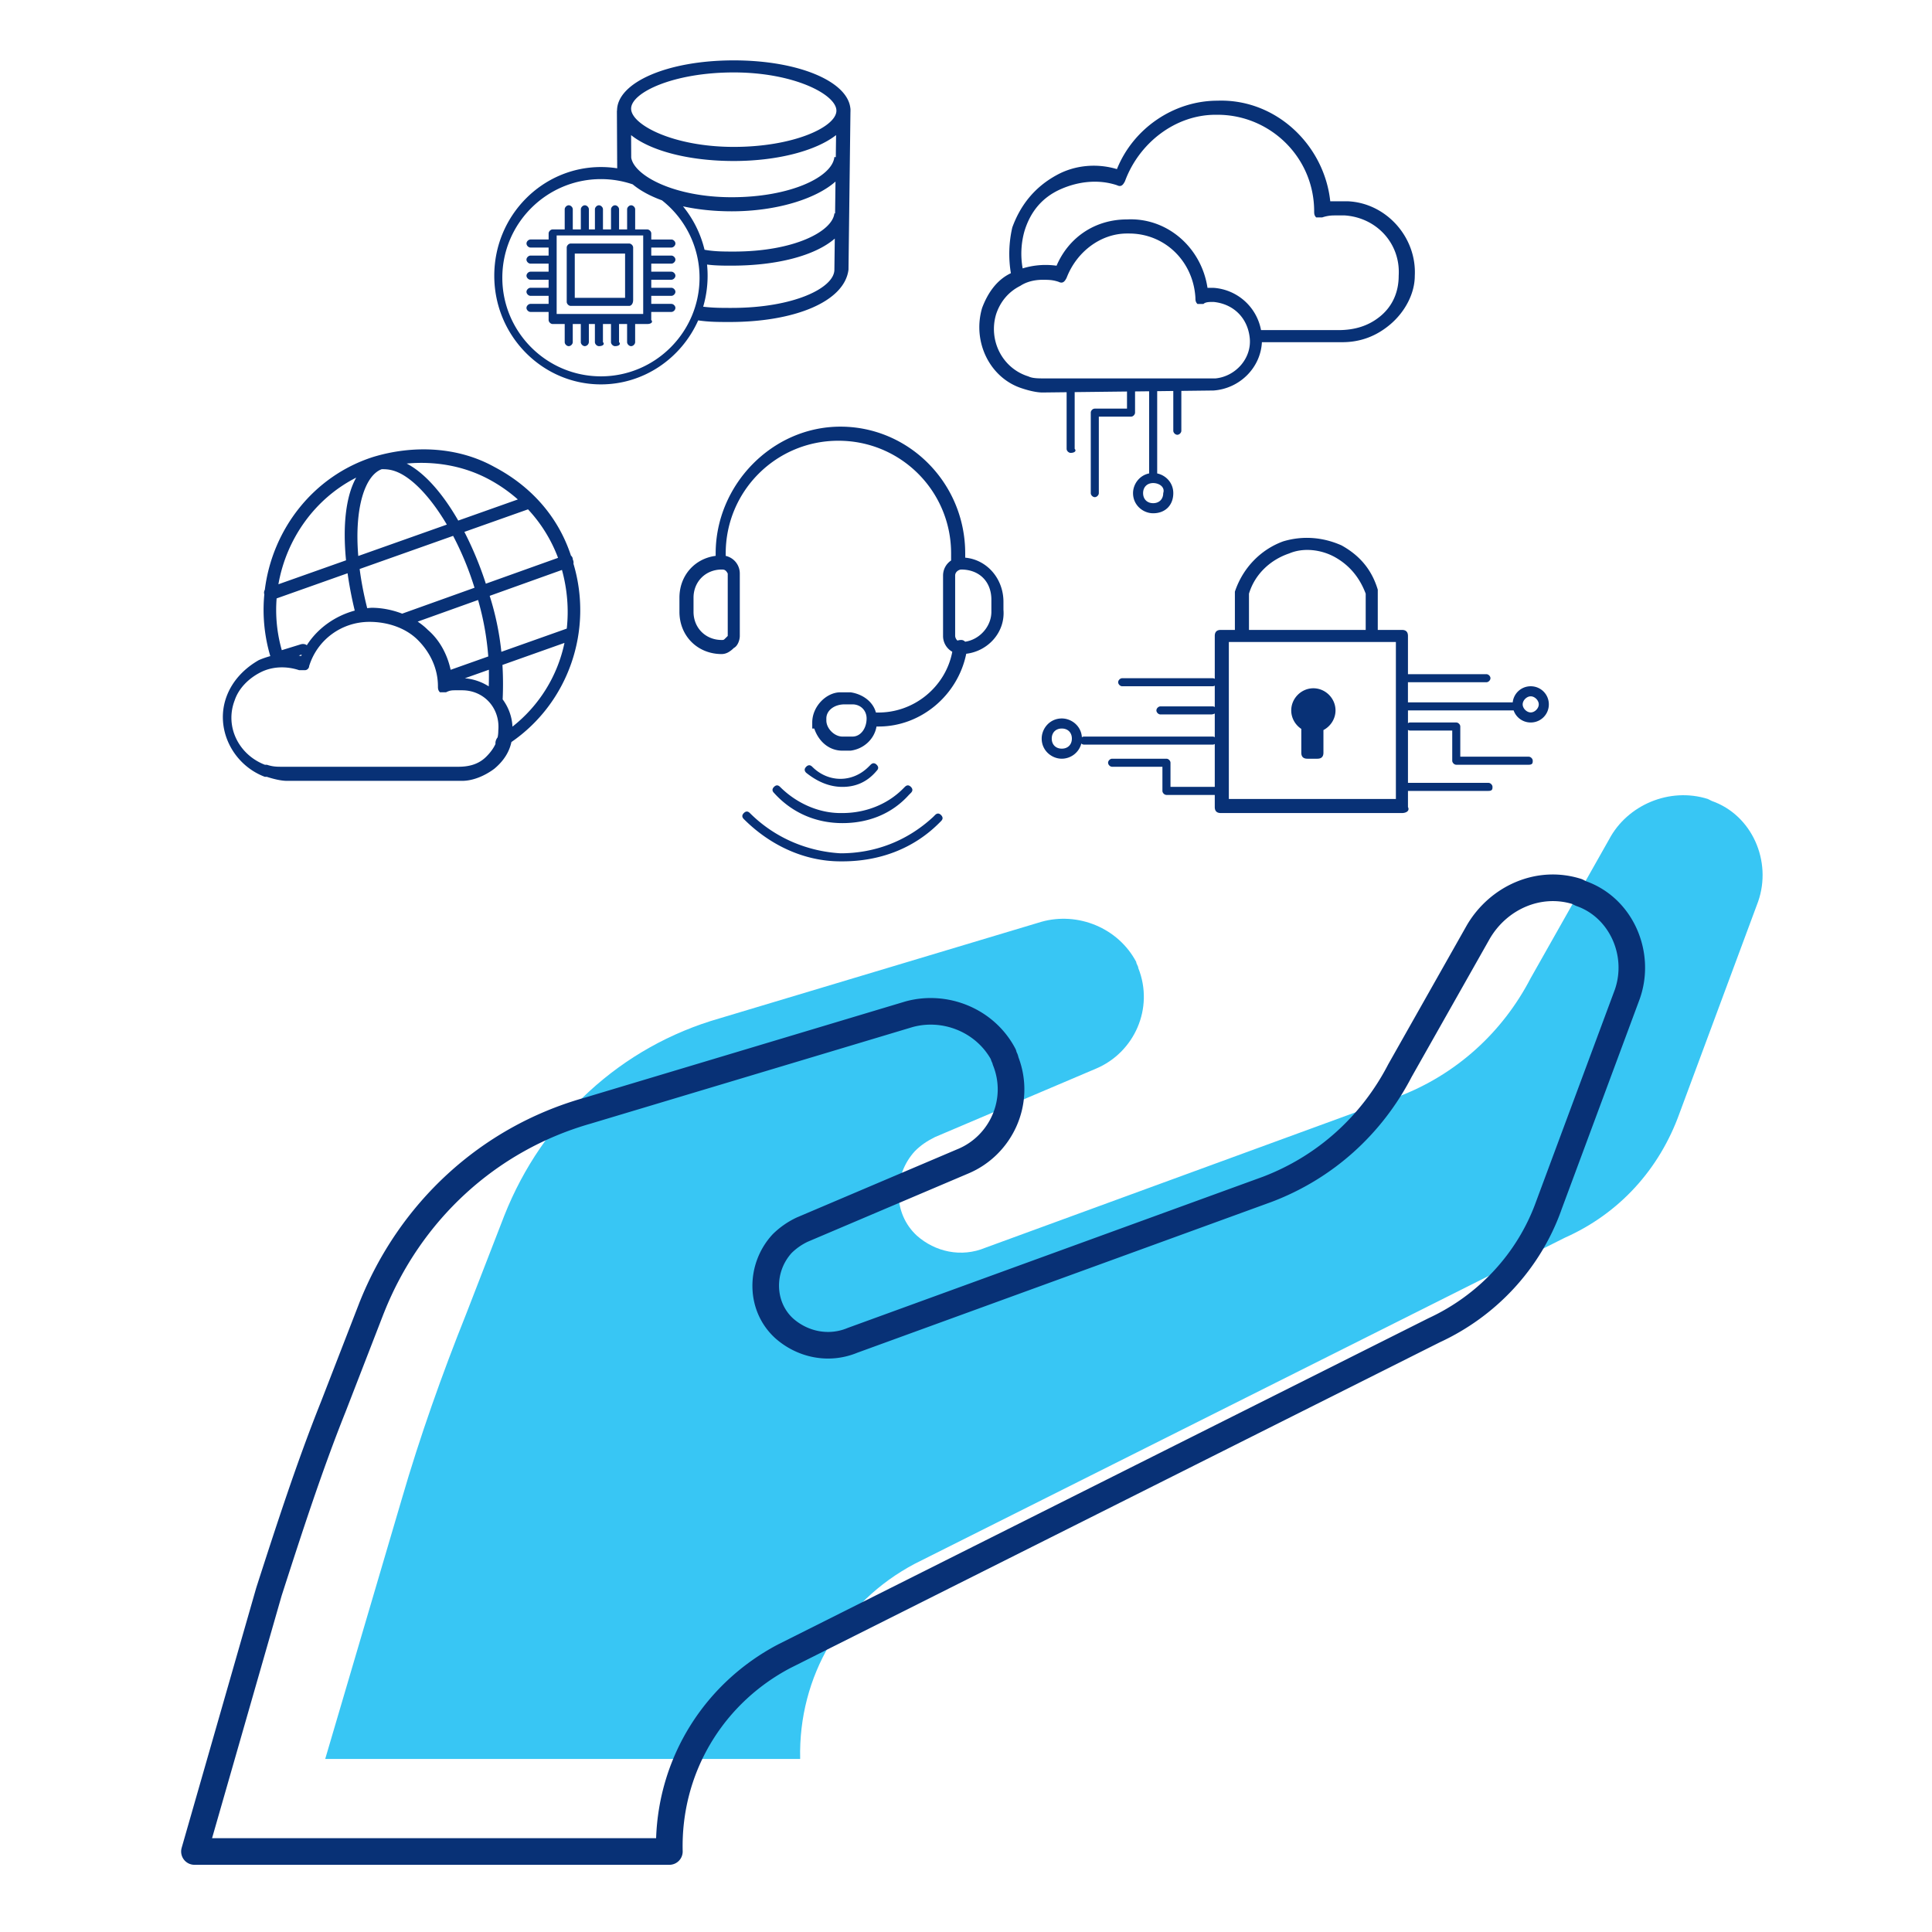 <svg id="icon-business-single-provider" viewBox="0 0 96 96" xmlns="http://www.w3.org/2000/svg">
  <path d="m83.46 55.3 3.9-10.5c.7-2-.3-4.3-2.3-5l-.2-.1c-1.9-.6-4 .3-4.9 2l-3.9 6.9c-1.4 2.7-3.7 4.8-6.6 5.9L48.96 62c-1.2.5-2.5.2-3.4-.6-1.2-1.1-1.2-3-.1-4.2.3-.3.6-.5 1-.7l8-3.4c1.9-.8 2.9-3 2.1-5 0-.1-.1-.2-.1-.3-.9-1.7-2.9-2.5-4.7-2l-16 4.8c-4.9 1.4-8.8 5-10.7 9.8l-1.9 4.9c-1.2 3-2.3 6.1-3.2 9.2l-3.8 12.9h23.6c-.1-4.1 2.1-7.8 5.7-9.7l32.3-16.2c2.7-1.2 4.7-3.4 5.7-6.2Z" class="-path--shadow" fill="#38C6F4"/>
  <path fill-rule="evenodd" d="M31.36 6.715C32.324 7.486 34.205 8 36.46 8c2.189 0 4.096-.514 5.084-1.287L41.53 7.81l-.07-.01c-.1 1-2.2 2-5.1 2-2.866 0-4.853-1.075-4.995-1.968l-.006-1.117Zm-.7-1.215c0-1.4 2.5-2.5 5.8-2.5 3.222 0 5.68 1.048 5.796 2.4h.004v.1c0 .025 0 .05-.002.074l-.097 7.826c-.2 1.6-2.7 2.6-5.9 2.6-.556 0-1.026 0-1.569-.08-.836 1.881-2.698 3.18-4.832 3.18-2.9 0-5.3-2.4-5.3-5.4 0-3 2.4-5.4 5.3-5.4.274 0 .544.021.808.063l-.002-.43-.005-.033h.004l-.012-2.398.008-.002Zm5.7 9.8c-.22 0-.427 0-.631-.005a9.729 9.729 0 0 1-.21-.007l-.14-.008a7.127 7.127 0 0 1-.438-.04 5.481 5.481 0 0 0 .216-1.744l-.001-.03-.004-.07-.004-.067a5.88 5.88 0 0 0-.015-.184l.034.005c.1.012.2.022.3.029.159.011.317.016.475.019.14.002.28.002.419.002 2.283 0 4.159-.51 5.119-1.345l-.02 1.545c0 .9-2 1.9-5.1 1.9Zm.1-2.8c-.483 0-.968 0-1.452-.09a5.414 5.414 0 0 0-1.07-2.157c.73.16 1.548.247 2.422.247 2.22 0 4.182-.615 5.155-1.478l-.02 1.583-.034-.005c-.1.9-2 1.9-5 1.9Zm-3.569-2.546c-.585-.213-1.079-.482-1.452-.793A4.873 4.873 0 0 0 29.86 8.9c-2.7 0-4.9 2.2-4.9 4.9s2.2 4.9 4.9 4.9 4.9-2.2 4.9-4.9a4.895 4.895 0 0 0-1.868-3.846ZM41.56 5.47c-.05-.797-2.135-1.871-5.1-1.871-3 0-5.1 1-5.1 1.8s2.1 1.9 5.1 1.9c2.95 0 5.03-.967 5.099-1.76a.456.456 0 0 0 .002-.04l-.002-.029ZM27.46 16.1h.6v.9c0 .1.1.2.2.2s.2-.1.2-.2v-.9h.4v.9c0 .1.1.2.2.2a.214.214 0 0 0 .2-.2v-.9h.3v.9c0 .055.031.11.075.149.036.03.08.051.125.051.2 0 .3-.1.2-.2v-.9h.4v.9c0 .1.1.2.2.2.2 0 .3-.1.2-.2v-.9h.4v.9c0 .024.006.048.016.07a.23.23 0 0 0 .063.082c.035.03.078.048.121.048.1 0 .2-.1.2-.2v-.9h.6c.2 0 .3-.1.2-.2v-.4h1c.055 0 .11-.03.148-.072a.196.196 0 0 0 .052-.128.176.176 0 0 0-.02-.081.232.232 0 0 0-.046-.06.198.198 0 0 0-.133-.059h-1v-.4h1c.1 0 .2-.1.2-.2s-.1-.2-.2-.2h-1v-.4h1c.1 0 .2-.1.2-.2s-.1-.2-.2-.2h-1v-.4h1c.1 0 .2-.1.2-.2s-.1-.2-.2-.2h-1v-.4h1c.1 0 .2-.1.2-.2s-.1-.2-.2-.2h-1v-.3c0-.1-.1-.2-.2-.2h-.6v-1c0-.1-.1-.2-.2-.2s-.2.1-.2.2v1h-.4v-1c0-.1-.1-.2-.2-.2s-.2.1-.2.2v1h-.4v-1c0-.1-.1-.2-.2-.2s-.2.1-.2.2v1h-.3v-1c0-.1-.1-.2-.2-.2s-.2.1-.2.2v1h-.4v-1a.2.2 0 0 0-.062-.137.219.219 0 0 0-.094-.057.165.165 0 0 0-.045-.006c-.1 0-.2.1-.2.2v1h-.6c-.054 0-.109.03-.147.074a.22.22 0 0 0-.041.068.166.166 0 0 0-.011.058v.3h-.9a.205.205 0 0 0-.147.072.197.197 0 0 0-.053.128.21.21 0 0 0 .09.161.235.235 0 0 0 .053.029c.018.006.038.01.056.01h.9v.4h-.9c-.1 0-.2.1-.2.2s.1.2.2.2h.9v.4h-.9a.185.185 0 0 0-.097.03.239.239 0 0 0-.088.102.196.196 0 0 0-.014.068c0 .091.082.182.172.198l.027.002h.9v.4h-.9c-.1 0-.2.1-.2.2s.1.2.2.2h.9v.4h-.9c-.1 0-.2.1-.2.2s.1.2.2.2h.9v.4a.204.204 0 0 0 .033.101.235.235 0 0 0 .124.093c.014.004.029.006.044.006Zm.2-1.6v1.1h4.3v-3.9h-4.3v2.8Zm3.6.7h-2.9c-.1 0-.2-.1-.2-.2v-2.7c0-.1.1-.2.2-.2h2.9c.057 0 .114.032.152.078.03.035.049.079.049.122v2.6c0 .2-.1.3-.2.3Zm-2.7-.4h2.5v-2.2h-2.5v2.2ZM66.5 17.003h.2c.9 0 1.7-.3 2.4-.9.7-.6 1.2-1.5 1.2-2.4.1-1.9-1.4-3.6-3.3-3.7h-.9c-.3-2.8-2.7-5.1-5.6-5-2.2 0-4.2 1.4-5 3.4-1-.3-2.1-.2-3 .3-1.1.6-1.8 1.5-2.2 2.6a5.843 5.843 0 0 0-.07 2.272c-.702.33-1.152.986-1.43 1.728-.5 1.7.4 3.5 2 4 .3.1.7.2 1 .2l1.2-.014v2.814c0 .046.02.091.052.127a.234.234 0 0 0 .114.07.148.148 0 0 0 .021.003h.013c.2 0 .3-.1.2-.2v-2.819l2.6-.03v.85h-1.6a.2.2 0 0 0-.137.06.215.215 0 0 0-.06.106.169.169 0 0 0-.003.033v4c0 .1.1.2.2.2s.2-.1.2-.2v-3.8h1.6a.184.184 0 0 0 .097-.03.236.236 0 0 0 .091-.11.16.16 0 0 0 .012-.06V19.45l.7-.008v4.082c-.487.096-.8.538-.8.98 0 .6.5 1 1 1 .6 0 1-.4 1-1 0-.52-.375-.889-.8-.979v-4.088l.8-.01v1.977c0 .1.1.2.2.2s.2-.1.2-.2v-1.981l1.6-.019c1.299-.093 2.34-1.132 2.403-2.4H66.5Zm-15.6-5.5a4.124 4.124 0 0 0-.085 1.833 3.911 3.911 0 0 1 1.685-.133c.6-1.4 1.9-2.3 3.5-2.3 2-.1 3.7 1.4 4 3.4h.3a2.578 2.578 0 0 1 2.36 2.1h3.84c.8 0 1.5-.2 2.1-.7.6-.5.9-1.2.9-2 .1-1.6-1.1-2.9-2.7-3h-.3c-.078 0-.15 0-.218.002a1.825 1.825 0 0 0-.582.098h-.3c-.1-.1-.1-.2-.1-.3 0-2.7-2.2-4.8-4.8-4.8h-.1c-2 0-3.8 1.4-4.5 3.3-.1.2-.2.3-.4.2-.9-.3-1.9-.2-2.8.2-.9.4-1.5 1.1-1.8 2.1Zm6.4 12.5c-.3 0-.5.2-.5.5s.2.5.5.5.5-.2.5-.5c.1-.3-.2-.5-.5-.5Zm-5.5-10.1c-.4 0-.8.1-1.1.3-.6.3-1 .8-1.2 1.4-.4 1.3.3 2.7 1.6 3.1.2.1.5.1.8.1h8.5c1-.1 1.8-1 1.7-2-.1-1-.8-1.7-1.8-1.8-.2 0-.4 0-.5.1h-.3c-.1-.1-.1-.2-.1-.3-.1-1.8-1.5-3.2-3.3-3.2h-.1c-1.3 0-2.5.9-3 2.2-.1.2-.2.3-.4.2-.3-.1-.5-.1-.8-.1Zm26.76 29.767c-2.226-.703-4.53.36-5.668 2.295l-3.906 6.91-.004.007-.007.014c-1.326 2.558-3.502 4.544-6.244 5.585l-.004.001-20.591 7.497-.028.011c-.943.393-1.975.165-2.703-.48-.9-.829-.931-2.298-.066-3.253a2.92 2.92 0 0 1 .8-.557l7.98-3.391c2.195-.925 3.369-3.453 2.486-5.778a.94.94 0 0 0-.057-.18l-.015-.033a1.573 1.573 0 0 0-.024-.051.623.623 0 0 0-.064-.176c-1.05-1.985-3.373-2.908-5.46-2.328l-16.005 4.802h-.004c-5.102 1.46-9.156 5.208-11.129 10.192l-.001.004-1.899 4.897c-1.207 3.019-2.213 6.134-3.21 9.225v.003l-.004.011-.006.02-3.7 12.9a.661.661 0 0 0 .635.844h23.6a.661.661 0 0 0 .66-.677c-.094-3.845 1.965-7.311 5.342-9.096l32.284-16.193c2.75-1.271 4.973-3.6 6.035-6.569v-.004L81.48 49.63l.004-.012c.806-2.302-.32-4.98-2.664-5.827l-.164-.082a.667.667 0 0 0-.097-.039Zm-4.529 2.965.003-.005c.854-1.447 2.523-2.181 4.08-1.715l.152.076a.664.664 0 0 0 .078.033c1.625.569 2.482 2.47 1.896 4.152L76.34 59.67l-.003.008c-.937 2.626-2.909 4.693-5.354 5.822l-.02.01-32.3 16.2-.012.006c-3.62 1.91-5.91 5.543-6.049 9.623H10.537l3.456-12.046c1-3.1 1.992-6.175 3.181-9.148l1.9-4.902.002-.002c1.827-4.614 5.57-8.064 10.266-9.406l16.002-4.8c1.48-.408 3.118.235 3.887 1.591l.01.032.004.014.013.035c.02.053.043.1.055.126a.7.7 0 0 0 .034.112c.661 1.654-.163 3.48-1.743 4.146h-.002l-8 3.4a4.25 4.25 0 0 0-1.209.84l-.02.022c-1.323 1.444-1.352 3.765.141 5.134l.008.007c1.067.949 2.626 1.32 4.078.722l20.587-7.495.008-.003c3.052-1.158 5.473-3.368 6.946-6.203l3.89-6.88ZM36.06 27.5v.122c.403.09.7.447.7.878v3.1c0 .2-.1.5-.3.6a1.227 1.227 0 0 1-.263.206.684.684 0 0 1-.336.094c-1.2 0-2.1-.9-2.1-2.1v-.7c0-1.098.753-1.944 1.8-2.08v-.12c0-3.4 2.8-6.3 6.2-6.3 3.4 0 6.2 2.8 6.2 6.3v.21c1.098.103 1.9 1.058 1.9 2.19v.4c.093 1.115-.764 2.057-1.849 2.185-.418 2.06-2.247 3.615-4.351 3.615h-.108c-.104.622-.63 1.117-1.293 1.2h-.4c-.7 0-1.2-.5-1.4-1.1h-.1v-.3c0-.8.7-1.5 1.4-1.5h.5c.597.085 1.12.46 1.263 1.003 1.872.062 3.468-1.274 3.796-3.017a.896.896 0 0 1-.459-.786v-3c0-.315.159-.59.4-.75v-.35c0-3.1-2.5-5.6-5.6-5.6-3.1 0-5.6 2.5-5.6 5.6Zm11.895 4.386a.256.256 0 0 0-.195-.086.56.56 0 0 0-.184.03.34.34 0 0 1-.115-.23v-3c0-.2.2-.3.3-.3.9 0 1.5.6 1.5 1.5v.6c0 .734-.59 1.384-1.306 1.486ZM35.861 28.3c-.8 0-1.4.6-1.4 1.4v.7c0 .8.6 1.4 1.4 1.4.035 0 .058 0 .077-.004.035-.008.058-.031.123-.096l.1-.1v-3.1c-.1-.2-.2-.2-.3-.2Zm5.2 7.4v.1c0 .4.4.8.8.8h.5c.4 0 .7-.4.7-.9 0-.4-.3-.7-.7-.7h-.4c-.5 0-.9.3-.9.7Zm-1 2.7c.5.4 1.1.7 1.8.7.6 0 1.2-.2 1.7-.8.1-.1.1-.2 0-.3a.333.333 0 0 0-.047-.04.204.204 0 0 0-.068-.03c-.061-.016-.124.008-.186.07l-.1.1c-.4.4-.9.6-1.4.6-.5 0-1-.2-1.4-.6-.054-.054-.108-.079-.162-.075a.226.226 0 0 0-.138.075c-.1.1-.1.2 0 .3Zm1.8 2.5c-1.3 0-2.5-.5-3.4-1.5l-.018-.019a.266.266 0 0 1-.04-.058.16.16 0 0 1-.015-.045c-.01-.06.013-.119.073-.178.1-.1.2-.1.3 0 .8.8 1.9 1.3 3 1.3h.1c1.1 0 2.2-.4 3-1.2l.1-.1c.1-.1.2-.1.3 0a.263.263 0 0 1 .067.102c.021.066-.001.132-.067.198l-.1.1c-.9 1-2.1 1.4-3.3 1.4Zm-.1 1.9h.1c1.8 0 3.5-.6 4.8-1.9l.1-.1c.04-.04.063-.08.072-.119a.156.156 0 0 0-.01-.09.272.272 0 0 0-.062-.091c-.1-.1-.2-.1-.3 0l-.1.1c-1.3 1.2-2.9 1.8-4.6 1.8-1.7-.1-3.3-.8-4.5-2-.1-.1-.2-.1-.3 0-.1.1-.1.2 0 .3 1.3 1.3 3 2.1 4.8 2.1Zm20.3-11.5h5.8v-1.8c-.3-.8-.8-1.4-1.5-1.8-.7-.4-1.6-.5-2.3-.2-.9.3-1.7 1-2 2v1.8Zm-.7 0v-1.9c.4-1.2 1.3-2.1 2.4-2.5 1-.3 2-.2 2.9.2.9.5 1.5 1.2 1.8 2.2v2h1.2c.2 0 .3.1.3.3v1.9h3.9c.05 0 .1.025.138.063.022.023.04.05.051.08.007.019.01.038.01.057 0 .1-.1.2-.2.2h-3.9v1h5.206c.049-.452.428-.8.895-.8.5 0 .9.4.9.9s-.4.9-.9.9a.896.896 0 0 1-.85-.6h-5.25v.632a.199.199 0 0 1 .069-.029l.017-.002.014-.001h2.3c.1 0 .2.1.2.2v1.5h3.4c.1 0 .2.1.2.2s0 .2-.2.2h-3.6c-.1 0-.2-.1-.2-.2v-1.5h-2.1a.185.185 0 0 1-.1-.032V38.9h4c.1 0 .2.1.2.2s0 .2-.2.2h-4v.8c.1.2-.1.3-.3.3h-9c-.2 0-.3-.1-.3-.3v-.6h-2.4a.207.207 0 0 1-.152-.078.22.22 0 0 1-.032-.05.172.172 0 0 1-.017-.072v-1.2h-2.5c-.1 0-.2-.1-.2-.2s.1-.2.2-.2h2.7c.046 0 .091.02.127.052a.23.23 0 0 1 .05.063.18.18 0 0 1 .024.085v1.2h2.2v-2.132a.185.185 0 0 1-.1.032h-6.4a.194.194 0 0 1-.122-.048l-.008-.007a1.009 1.009 0 0 1-.97.755c-.5 0-1-.4-1-1 0-.5.4-1 1-1 .48 0 .962.37.997.933a.186.186 0 0 1 .102-.033h6.4a.17.17 0 0 1 .063.012.219.219 0 0 1 .038.02v-1.178a.398.398 0 0 1-.2.046h-2.5c-.1 0-.2-.1-.2-.2s.1-.2.2-.2h2.6c.034 0 .069.012.1.032v-1.064a.184.184 0 0 1-.1.032h-4.5c-.1 0-.2-.1-.2-.2s.1-.2.2-.2h4.5c.034 0 .069.012.1.032V31.6c0-.2.1-.3.3-.3h.7Zm8 8.4h-8.3v-7.8h8.3v7.8Zm-5.2-4.4c0 .38.2.72.5.918V37.4c0 .2.1.3.3.3h.5c.2 0 .3-.1.3-.3v-1.123c.353-.185.6-.556.6-.977 0-.6-.5-1.1-1.1-1.1-.6 0-1.1.5-1.1 1.1Zm11.5-.3c0-.2.2-.4.4-.4s.4.2.4.4-.2.4-.4.4-.4-.2-.4-.4Zm-22.9 1.2c-.3 0-.5.2-.5.5s.2.5.5.5.5-.2.5-.5-.2-.5-.5-.5Zm-28.14.765c-.1.22-.253.428-.46.635-.4.4-.9.5-1.4.5h-8.7c-.3 0-.5 0-.8-.1h-.1c-1.3-.5-2-1.9-1.5-3.2.2-.6.7-1.1 1.3-1.4.6-.3 1.3-.3 1.9-.1h.3c.1 0 .2-.1.2-.2.4-1.3 1.6-2.2 3-2.2.9 0 1.8.3 2.4.9.6.6 1 1.4 1 2.3 0 .1 0 .2.1.3h.3c.2-.1.3-.1.5-.1H22.96c1.1 0 1.9.9 1.8 2 0 .117-.011.23-.033.337-.065.08-.12.199-.107.328Zm3.874-8.954c.995 3.334-.261 6.917-3.083 8.86-.107.502-.39.945-.851 1.329-.4.3-1 .6-1.6.6h-8.7c-.3 0-.7-.1-1-.2h-.1c-1.6-.6-2.5-2.4-1.9-4 .3-.8.9-1.4 1.6-1.8a4.451 4.451 0 0 1 .57-.198 8.09 8.09 0 0 1-.297-3.07.279.279 0 0 1 .025-.226c.373-3 2.407-5.657 5.402-6.606 2-.6 4.2-.5 6 .5 1.811.953 3.168 2.452 3.81 4.41a.23.23 0 0 1 .063.075.238.238 0 0 1 .027.115.331.331 0 0 1 .034.211ZM14.847 32.57l.114.03.033-.075-.147.045Zm.398-.508c.543-.852 1.41-1.457 2.382-1.722a19.316 19.316 0 0 1-.356-1.855l-3.526 1.25c-.066.849.014 1.719.257 2.572l.898-.277c.136-.052.272-.033.345.032Zm3-1.842a4.18 4.18 0 0 1 .216-.02c.503 0 1.033.102 1.523.292l3.594-1.287a15.227 15.227 0 0 0-1.063-2.578l-4.644 1.646c.078.607.201 1.258.375 1.947Zm2.509.668c.184.122.355.26.507.412.591.507.968 1.228 1.131 1.982l1.87-.663a13.94 13.94 0 0 0-.507-2.806l-3.001 1.075Zm2.344 2.815c.434.037.839.18 1.187.402l.005-.156.002-.107c.003-.191.003-.378 0-.563l-1.194.424Zm2.366 2.403a7.157 7.157 0 0 0 2.584-4.16l-3.082 1.094c.034.563.037 1.133.011 1.711.286.387.463.853.487 1.355Zm2.698-4.871-3.25 1.153a13.936 13.936 0 0 0-.58-2.781l3.592-1.287c.268.981.343 1.968.238 2.915Zm-.433-3.516-3.588 1.284a17.359 17.359 0 0 0-1.066-2.574l3.162-1.12a7.282 7.282 0 0 1 1.492 2.41Zm-1.997-2.902-2.962 1.05c-.77-1.342-1.665-2.368-2.562-2.833 1.38-.127 2.798.102 4.053.766a7.538 7.538 0 0 1 1.47 1.017Zm-5.862-1.303c.772.387 1.606 1.322 2.333 2.553l-4.401 1.56c-.2-2.421.343-4.013 1.167-4.313.2 0 .5 0 .9.2Zm-2.17.219c-.506.896-.679 2.345-.506 4.109l-3.36 1.19c.391-2.237 1.795-4.249 3.867-5.3Z" class="-path--primary" fill="#083176"/>
</svg>
